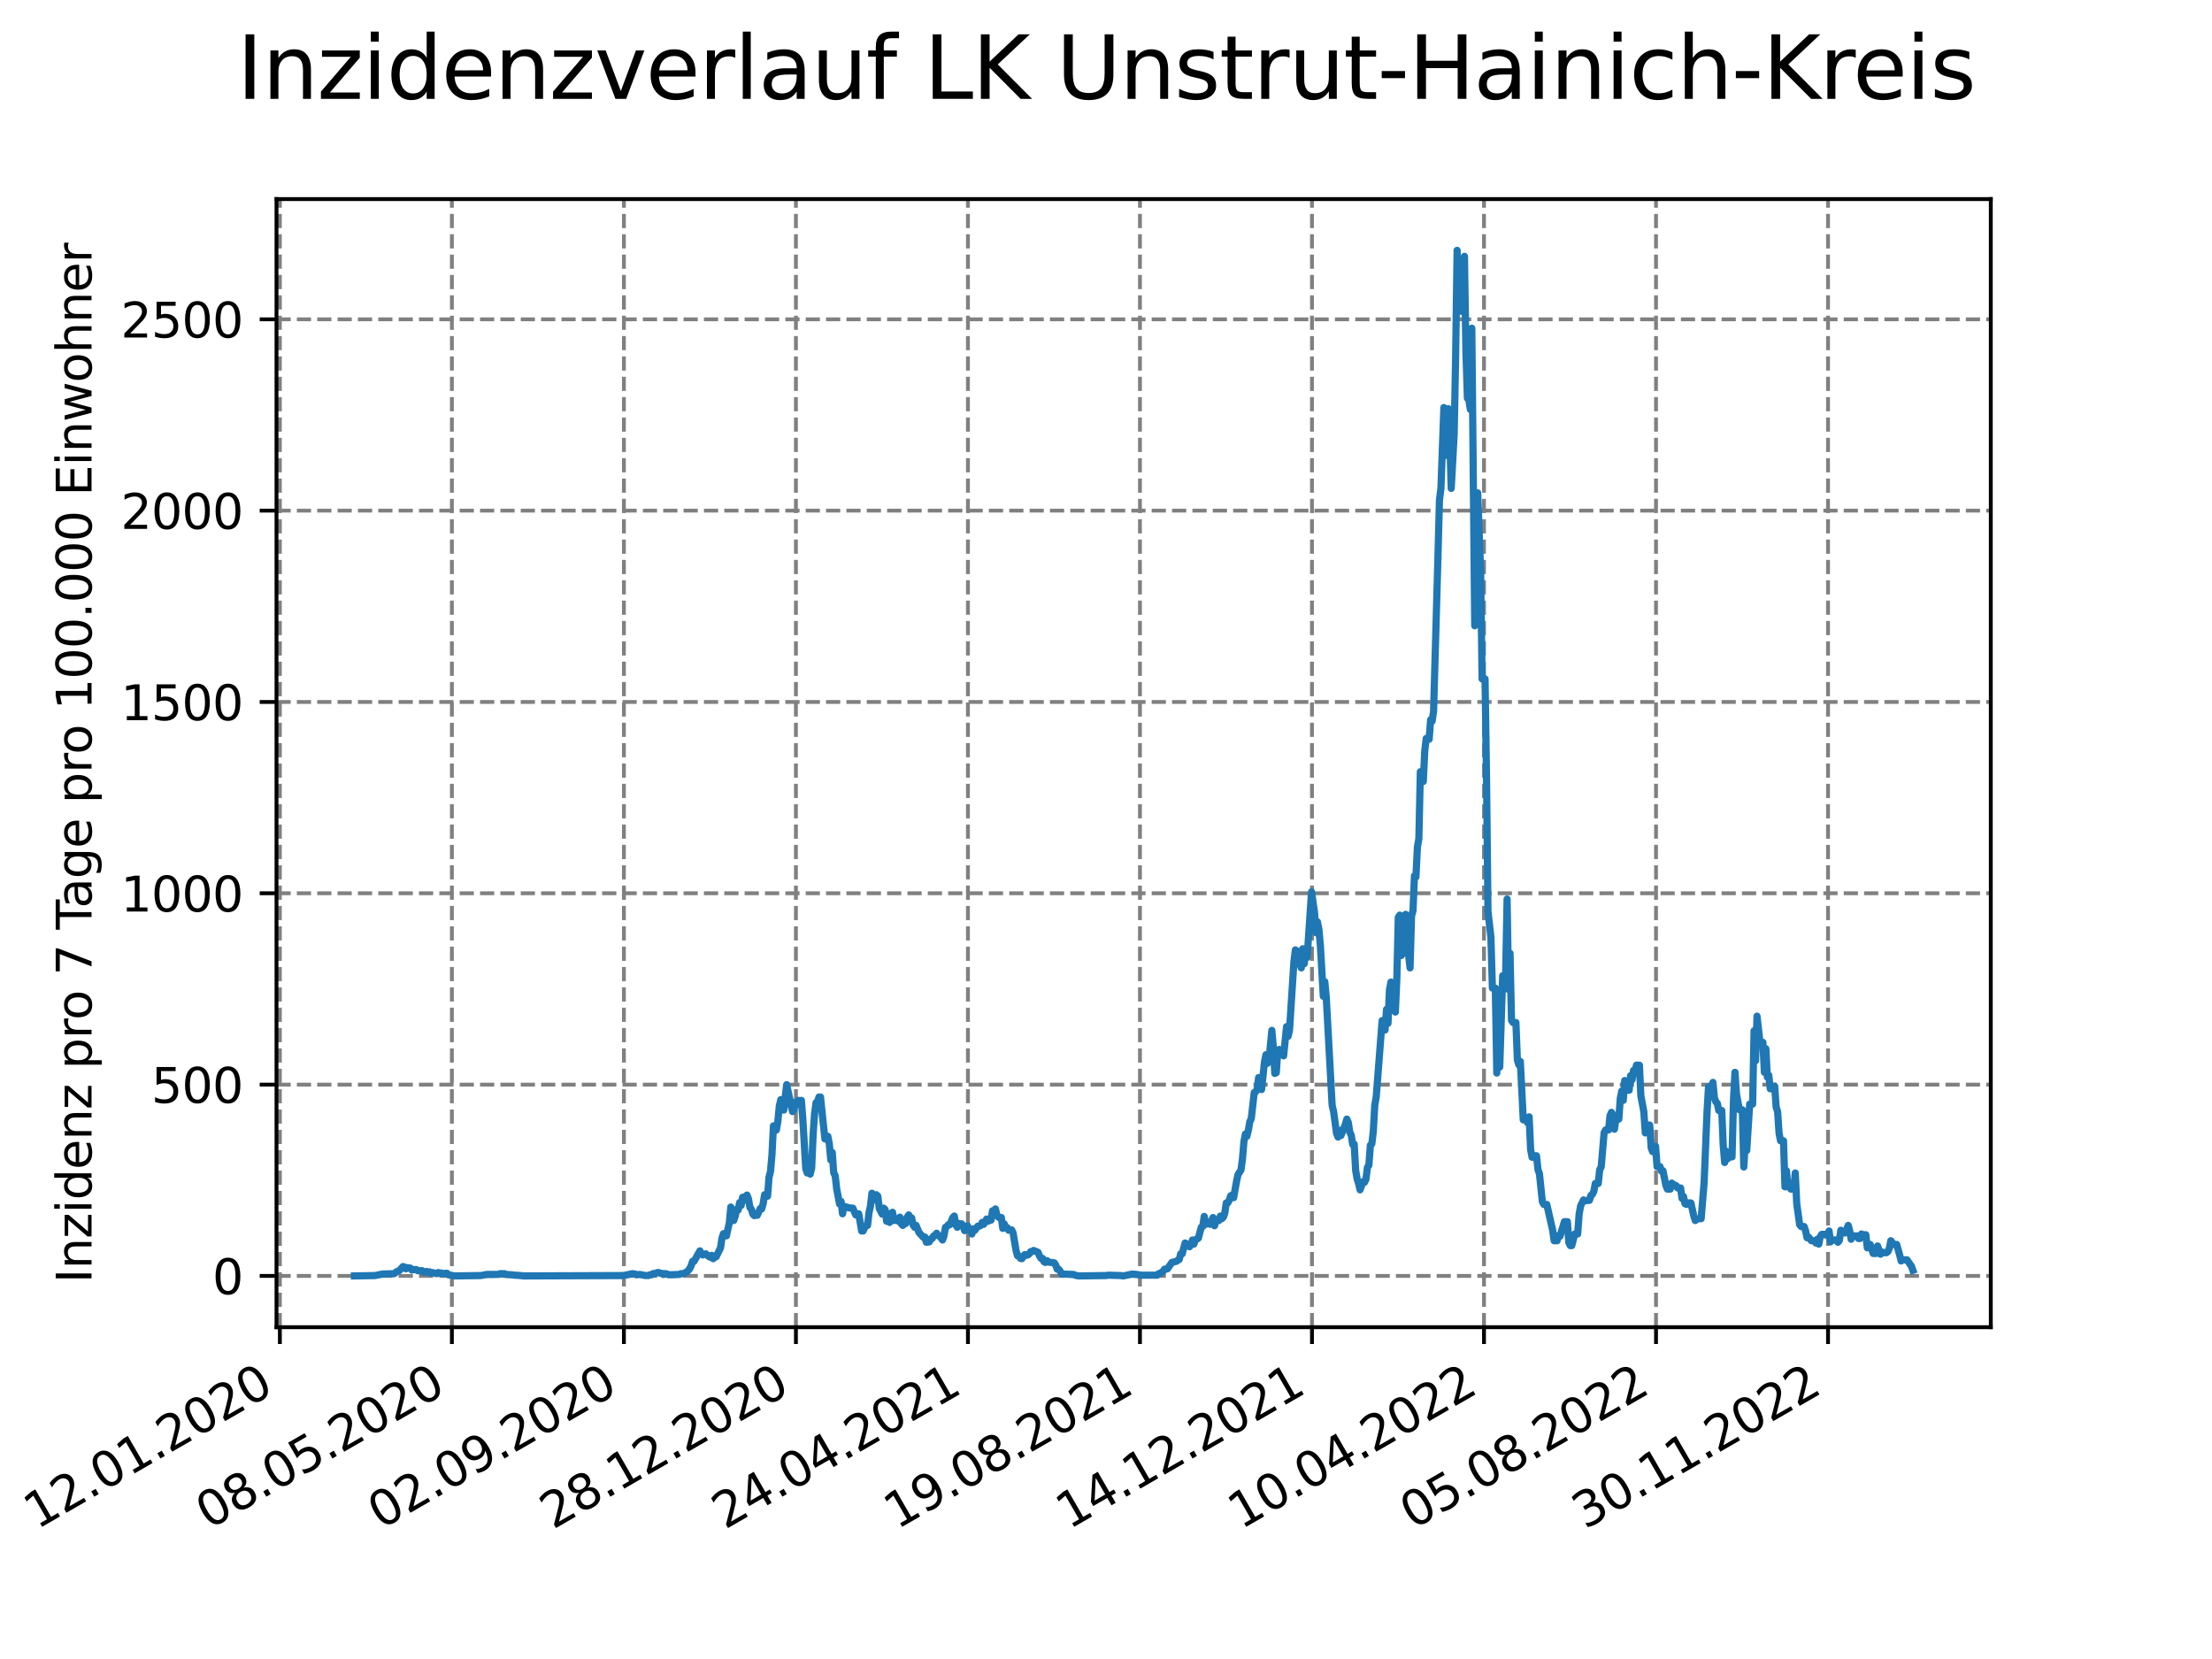 <?xml version="1.0" encoding="utf-8" standalone="no"?>
<!DOCTYPE svg PUBLIC "-//W3C//DTD SVG 1.1//EN"
  "http://www.w3.org/Graphics/SVG/1.1/DTD/svg11.dtd">
<svg xmlns:xlink="http://www.w3.org/1999/xlink" width="460.8pt" height="345.6pt" viewBox="0 0 460.8 345.6" xmlns="http://www.w3.org/2000/svg" version="1.1">
 <defs>
  <style type="text/css">*{stroke-linejoin: round; stroke-linecap: butt}</style>
 </defs>
 <g id="figure_1">
  <g id="patch_1">
   <path d="M 0 345.6 
L 460.8 345.6 
L 460.8 0 
L 0 0 
z
" style="fill: #ffffff"/>
  </g>
  <g id="axes_1">
   <g id="patch_2">
    <path d="M 57.6 276.48 
L 414.72 276.48 
L 414.72 41.472 
L 57.6 41.472 
z
" style="fill: #ffffff"/>
   </g>
   <g id="matplotlib.axis_1">
    <g id="xtick_1">
     <g id="line2d_1">
      <path d="M 58.302 276.48 
L 58.302 41.472 
" clip-path="url(#p10a865b095)" style="fill: none; stroke-dasharray: 2.96,1.28; stroke-dashoffset: 0; stroke: #808080; stroke-width: 0.8"/>
     </g>
     <g id="line2d_2">
      <defs>
       <path id="m5e1137bf45" d="M 0 0 
L 0 3.5 
" style="stroke: #000000; stroke-width: 0.8"/>
      </defs>
      <g>
       <use xlink:href="#m5e1137bf45" x="58.302" y="276.48" style="stroke: #000000; stroke-width: 0.8"/>
      </g>
     </g>
     <g id="text_1">
      <!-- 12.01.2020 -->
      <g transform="translate(7.677 318.689) rotate(-30) scale(0.1 -0.1)">
       <defs>
        <path id="DejaVuSans-31" d="M 794 531 
L 1825 531 
L 1825 4091 
L 703 3866 
L 703 4441 
L 1819 4666 
L 2450 4666 
L 2450 531 
L 3481 531 
L 3481 0 
L 794 0 
L 794 531 
z
" transform="scale(0.016)"/>
        <path id="DejaVuSans-32" d="M 1228 531 
L 3431 531 
L 3431 0 
L 469 0 
L 469 531 
Q 828 903 1448 1529 
Q 2069 2156 2228 2338 
Q 2531 2678 2651 2914 
Q 2772 3150 2772 3378 
Q 2772 3750 2511 3984 
Q 2250 4219 1831 4219 
Q 1534 4219 1204 4116 
Q 875 4013 500 3803 
L 500 4441 
Q 881 4594 1212 4672 
Q 1544 4750 1819 4750 
Q 2544 4750 2975 4387 
Q 3406 4025 3406 3419 
Q 3406 3131 3298 2873 
Q 3191 2616 2906 2266 
Q 2828 2175 2409 1742 
Q 1991 1309 1228 531 
z
" transform="scale(0.016)"/>
        <path id="DejaVuSans-2e" d="M 684 794 
L 1344 794 
L 1344 0 
L 684 0 
L 684 794 
z
" transform="scale(0.016)"/>
        <path id="DejaVuSans-30" d="M 2034 4250 
Q 1547 4250 1301 3770 
Q 1056 3291 1056 2328 
Q 1056 1369 1301 889 
Q 1547 409 2034 409 
Q 2525 409 2770 889 
Q 3016 1369 3016 2328 
Q 3016 3291 2770 3770 
Q 2525 4250 2034 4250 
z
M 2034 4750 
Q 2819 4750 3233 4129 
Q 3647 3509 3647 2328 
Q 3647 1150 3233 529 
Q 2819 -91 2034 -91 
Q 1250 -91 836 529 
Q 422 1150 422 2328 
Q 422 3509 836 4129 
Q 1250 4750 2034 4750 
z
" transform="scale(0.016)"/>
       </defs>
       <use xlink:href="#DejaVuSans-31"/>
       <use xlink:href="#DejaVuSans-32" x="63.623"/>
       <use xlink:href="#DejaVuSans-2e" x="127.246"/>
       <use xlink:href="#DejaVuSans-30" x="159.033"/>
       <use xlink:href="#DejaVuSans-31" x="222.656"/>
       <use xlink:href="#DejaVuSans-2e" x="286.279"/>
       <use xlink:href="#DejaVuSans-32" x="318.066"/>
       <use xlink:href="#DejaVuSans-30" x="381.689"/>
       <use xlink:href="#DejaVuSans-32" x="445.312"/>
       <use xlink:href="#DejaVuSans-30" x="508.936"/>
      </g>
     </g>
    </g>
    <g id="xtick_2">
     <g id="line2d_3">
      <path d="M 94.136 276.48 
L 94.136 41.472 
" clip-path="url(#p10a865b095)" style="fill: none; stroke-dasharray: 2.96,1.28; stroke-dashoffset: 0; stroke: #808080; stroke-width: 0.8"/>
     </g>
     <g id="line2d_4">
      <g>
       <use xlink:href="#m5e1137bf45" x="94.136" y="276.48" style="stroke: #000000; stroke-width: 0.8"/>
      </g>
     </g>
     <g id="text_2">
      <!-- 08.05.2020 -->
      <g transform="translate(43.511 318.689) rotate(-30) scale(0.1 -0.1)">
       <defs>
        <path id="DejaVuSans-38" d="M 2034 2216 
Q 1584 2216 1326 1975 
Q 1069 1734 1069 1313 
Q 1069 891 1326 650 
Q 1584 409 2034 409 
Q 2484 409 2743 651 
Q 3003 894 3003 1313 
Q 3003 1734 2745 1975 
Q 2488 2216 2034 2216 
z
M 1403 2484 
Q 997 2584 770 2862 
Q 544 3141 544 3541 
Q 544 4100 942 4425 
Q 1341 4750 2034 4750 
Q 2731 4750 3128 4425 
Q 3525 4100 3525 3541 
Q 3525 3141 3298 2862 
Q 3072 2584 2669 2484 
Q 3125 2378 3379 2068 
Q 3634 1759 3634 1313 
Q 3634 634 3220 271 
Q 2806 -91 2034 -91 
Q 1263 -91 848 271 
Q 434 634 434 1313 
Q 434 1759 690 2068 
Q 947 2378 1403 2484 
z
M 1172 3481 
Q 1172 3119 1398 2916 
Q 1625 2713 2034 2713 
Q 2441 2713 2670 2916 
Q 2900 3119 2900 3481 
Q 2900 3844 2670 4047 
Q 2441 4250 2034 4250 
Q 1625 4250 1398 4047 
Q 1172 3844 1172 3481 
z
" transform="scale(0.016)"/>
        <path id="DejaVuSans-35" d="M 691 4666 
L 3169 4666 
L 3169 4134 
L 1269 4134 
L 1269 2991 
Q 1406 3038 1543 3061 
Q 1681 3084 1819 3084 
Q 2600 3084 3056 2656 
Q 3513 2228 3513 1497 
Q 3513 744 3044 326 
Q 2575 -91 1722 -91 
Q 1428 -91 1123 -41 
Q 819 9 494 109 
L 494 744 
Q 775 591 1075 516 
Q 1375 441 1709 441 
Q 2250 441 2565 725 
Q 2881 1009 2881 1497 
Q 2881 1984 2565 2268 
Q 2250 2553 1709 2553 
Q 1456 2553 1204 2497 
Q 953 2441 691 2322 
L 691 4666 
z
" transform="scale(0.016)"/>
       </defs>
       <use xlink:href="#DejaVuSans-30"/>
       <use xlink:href="#DejaVuSans-38" x="63.623"/>
       <use xlink:href="#DejaVuSans-2e" x="127.246"/>
       <use xlink:href="#DejaVuSans-30" x="159.033"/>
       <use xlink:href="#DejaVuSans-35" x="222.656"/>
       <use xlink:href="#DejaVuSans-2e" x="286.279"/>
       <use xlink:href="#DejaVuSans-32" x="318.066"/>
       <use xlink:href="#DejaVuSans-30" x="381.689"/>
       <use xlink:href="#DejaVuSans-32" x="445.312"/>
       <use xlink:href="#DejaVuSans-30" x="508.936"/>
      </g>
     </g>
    </g>
    <g id="xtick_3">
     <g id="line2d_5">
      <path d="M 129.971 276.48 
L 129.971 41.472 
" clip-path="url(#p10a865b095)" style="fill: none; stroke-dasharray: 2.96,1.28; stroke-dashoffset: 0; stroke: #808080; stroke-width: 0.8"/>
     </g>
     <g id="line2d_6">
      <g>
       <use xlink:href="#m5e1137bf45" x="129.971" y="276.48" style="stroke: #000000; stroke-width: 0.8"/>
      </g>
     </g>
     <g id="text_3">
      <!-- 02.09.2020 -->
      <g transform="translate(79.346 318.689) rotate(-30) scale(0.1 -0.1)">
       <defs>
        <path id="DejaVuSans-39" d="M 703 97 
L 703 672 
Q 941 559 1184 500 
Q 1428 441 1663 441 
Q 2288 441 2617 861 
Q 2947 1281 2994 2138 
Q 2813 1869 2534 1725 
Q 2256 1581 1919 1581 
Q 1219 1581 811 2004 
Q 403 2428 403 3163 
Q 403 3881 828 4315 
Q 1253 4750 1959 4750 
Q 2769 4750 3195 4129 
Q 3622 3509 3622 2328 
Q 3622 1225 3098 567 
Q 2575 -91 1691 -91 
Q 1453 -91 1209 -44 
Q 966 3 703 97 
z
M 1959 2075 
Q 2384 2075 2632 2365 
Q 2881 2656 2881 3163 
Q 2881 3666 2632 3958 
Q 2384 4250 1959 4250 
Q 1534 4250 1286 3958 
Q 1038 3666 1038 3163 
Q 1038 2656 1286 2365 
Q 1534 2075 1959 2075 
z
" transform="scale(0.016)"/>
       </defs>
       <use xlink:href="#DejaVuSans-30"/>
       <use xlink:href="#DejaVuSans-32" x="63.623"/>
       <use xlink:href="#DejaVuSans-2e" x="127.246"/>
       <use xlink:href="#DejaVuSans-30" x="159.033"/>
       <use xlink:href="#DejaVuSans-39" x="222.656"/>
       <use xlink:href="#DejaVuSans-2e" x="286.279"/>
       <use xlink:href="#DejaVuSans-32" x="318.066"/>
       <use xlink:href="#DejaVuSans-30" x="381.689"/>
       <use xlink:href="#DejaVuSans-32" x="445.312"/>
       <use xlink:href="#DejaVuSans-30" x="508.936"/>
      </g>
     </g>
    </g>
    <g id="xtick_4">
     <g id="line2d_7">
      <path d="M 165.805 276.48 
L 165.805 41.472 
" clip-path="url(#p10a865b095)" style="fill: none; stroke-dasharray: 2.96,1.28; stroke-dashoffset: 0; stroke: #808080; stroke-width: 0.8"/>
     </g>
     <g id="line2d_8">
      <g>
       <use xlink:href="#m5e1137bf45" x="165.805" y="276.48" style="stroke: #000000; stroke-width: 0.8"/>
      </g>
     </g>
     <g id="text_4">
      <!-- 28.12.2020 -->
      <g transform="translate(115.18 318.689) rotate(-30) scale(0.1 -0.1)">
       <use xlink:href="#DejaVuSans-32"/>
       <use xlink:href="#DejaVuSans-38" x="63.623"/>
       <use xlink:href="#DejaVuSans-2e" x="127.246"/>
       <use xlink:href="#DejaVuSans-31" x="159.033"/>
       <use xlink:href="#DejaVuSans-32" x="222.656"/>
       <use xlink:href="#DejaVuSans-2e" x="286.279"/>
       <use xlink:href="#DejaVuSans-32" x="318.066"/>
       <use xlink:href="#DejaVuSans-30" x="381.689"/>
       <use xlink:href="#DejaVuSans-32" x="445.312"/>
       <use xlink:href="#DejaVuSans-30" x="508.936"/>
      </g>
     </g>
    </g>
    <g id="xtick_5">
     <g id="line2d_9">
      <path d="M 201.64 276.48 
L 201.64 41.472 
" clip-path="url(#p10a865b095)" style="fill: none; stroke-dasharray: 2.96,1.28; stroke-dashoffset: 0; stroke: #808080; stroke-width: 0.8"/>
     </g>
     <g id="line2d_10">
      <g>
       <use xlink:href="#m5e1137bf45" x="201.64" y="276.48" style="stroke: #000000; stroke-width: 0.8"/>
      </g>
     </g>
     <g id="text_5">
      <!-- 24.04.2021 -->
      <g transform="translate(151.015 318.689) rotate(-30) scale(0.1 -0.1)">
       <defs>
        <path id="DejaVuSans-34" d="M 2419 4116 
L 825 1625 
L 2419 1625 
L 2419 4116 
z
M 2253 4666 
L 3047 4666 
L 3047 1625 
L 3713 1625 
L 3713 1100 
L 3047 1100 
L 3047 0 
L 2419 0 
L 2419 1100 
L 313 1100 
L 313 1709 
L 2253 4666 
z
" transform="scale(0.016)"/>
       </defs>
       <use xlink:href="#DejaVuSans-32"/>
       <use xlink:href="#DejaVuSans-34" x="63.623"/>
       <use xlink:href="#DejaVuSans-2e" x="127.246"/>
       <use xlink:href="#DejaVuSans-30" x="159.033"/>
       <use xlink:href="#DejaVuSans-34" x="222.656"/>
       <use xlink:href="#DejaVuSans-2e" x="286.279"/>
       <use xlink:href="#DejaVuSans-32" x="318.066"/>
       <use xlink:href="#DejaVuSans-30" x="381.689"/>
       <use xlink:href="#DejaVuSans-32" x="445.312"/>
       <use xlink:href="#DejaVuSans-31" x="508.936"/>
      </g>
     </g>
    </g>
    <g id="xtick_6">
     <g id="line2d_11">
      <path d="M 237.474 276.48 
L 237.474 41.472 
" clip-path="url(#p10a865b095)" style="fill: none; stroke-dasharray: 2.96,1.28; stroke-dashoffset: 0; stroke: #808080; stroke-width: 0.8"/>
     </g>
     <g id="line2d_12">
      <g>
       <use xlink:href="#m5e1137bf45" x="237.474" y="276.48" style="stroke: #000000; stroke-width: 0.8"/>
      </g>
     </g>
     <g id="text_6">
      <!-- 19.08.2021 -->
      <g transform="translate(186.849 318.689) rotate(-30) scale(0.1 -0.1)">
       <use xlink:href="#DejaVuSans-31"/>
       <use xlink:href="#DejaVuSans-39" x="63.623"/>
       <use xlink:href="#DejaVuSans-2e" x="127.246"/>
       <use xlink:href="#DejaVuSans-30" x="159.033"/>
       <use xlink:href="#DejaVuSans-38" x="222.656"/>
       <use xlink:href="#DejaVuSans-2e" x="286.279"/>
       <use xlink:href="#DejaVuSans-32" x="318.066"/>
       <use xlink:href="#DejaVuSans-30" x="381.689"/>
       <use xlink:href="#DejaVuSans-32" x="445.312"/>
       <use xlink:href="#DejaVuSans-31" x="508.936"/>
      </g>
     </g>
    </g>
    <g id="xtick_7">
     <g id="line2d_13">
      <path d="M 273.309 276.48 
L 273.309 41.472 
" clip-path="url(#p10a865b095)" style="fill: none; stroke-dasharray: 2.96,1.28; stroke-dashoffset: 0; stroke: #808080; stroke-width: 0.8"/>
     </g>
     <g id="line2d_14">
      <g>
       <use xlink:href="#m5e1137bf45" x="273.309" y="276.48" style="stroke: #000000; stroke-width: 0.8"/>
      </g>
     </g>
     <g id="text_7">
      <!-- 14.12.2021 -->
      <g transform="translate(222.684 318.689) rotate(-30) scale(0.1 -0.1)">
       <use xlink:href="#DejaVuSans-31"/>
       <use xlink:href="#DejaVuSans-34" x="63.623"/>
       <use xlink:href="#DejaVuSans-2e" x="127.246"/>
       <use xlink:href="#DejaVuSans-31" x="159.033"/>
       <use xlink:href="#DejaVuSans-32" x="222.656"/>
       <use xlink:href="#DejaVuSans-2e" x="286.279"/>
       <use xlink:href="#DejaVuSans-32" x="318.066"/>
       <use xlink:href="#DejaVuSans-30" x="381.689"/>
       <use xlink:href="#DejaVuSans-32" x="445.312"/>
       <use xlink:href="#DejaVuSans-31" x="508.936"/>
      </g>
     </g>
    </g>
    <g id="xtick_8">
     <g id="line2d_15">
      <path d="M 309.143 276.48 
L 309.143 41.472 
" clip-path="url(#p10a865b095)" style="fill: none; stroke-dasharray: 2.96,1.28; stroke-dashoffset: 0; stroke: #808080; stroke-width: 0.8"/>
     </g>
     <g id="line2d_16">
      <g>
       <use xlink:href="#m5e1137bf45" x="309.143" y="276.48" style="stroke: #000000; stroke-width: 0.8"/>
      </g>
     </g>
     <g id="text_8">
      <!-- 10.04.2022 -->
      <g transform="translate(258.518 318.689) rotate(-30) scale(0.1 -0.1)">
       <use xlink:href="#DejaVuSans-31"/>
       <use xlink:href="#DejaVuSans-30" x="63.623"/>
       <use xlink:href="#DejaVuSans-2e" x="127.246"/>
       <use xlink:href="#DejaVuSans-30" x="159.033"/>
       <use xlink:href="#DejaVuSans-34" x="222.656"/>
       <use xlink:href="#DejaVuSans-2e" x="286.279"/>
       <use xlink:href="#DejaVuSans-32" x="318.066"/>
       <use xlink:href="#DejaVuSans-30" x="381.689"/>
       <use xlink:href="#DejaVuSans-32" x="445.312"/>
       <use xlink:href="#DejaVuSans-32" x="508.936"/>
      </g>
     </g>
    </g>
    <g id="xtick_9">
     <g id="line2d_17">
      <path d="M 344.978 276.48 
L 344.978 41.472 
" clip-path="url(#p10a865b095)" style="fill: none; stroke-dasharray: 2.96,1.28; stroke-dashoffset: 0; stroke: #808080; stroke-width: 0.8"/>
     </g>
     <g id="line2d_18">
      <g>
       <use xlink:href="#m5e1137bf45" x="344.978" y="276.48" style="stroke: #000000; stroke-width: 0.8"/>
      </g>
     </g>
     <g id="text_9">
      <!-- 05.08.2022 -->
      <g transform="translate(294.353 318.689) rotate(-30) scale(0.1 -0.1)">
       <use xlink:href="#DejaVuSans-30"/>
       <use xlink:href="#DejaVuSans-35" x="63.623"/>
       <use xlink:href="#DejaVuSans-2e" x="127.246"/>
       <use xlink:href="#DejaVuSans-30" x="159.033"/>
       <use xlink:href="#DejaVuSans-38" x="222.656"/>
       <use xlink:href="#DejaVuSans-2e" x="286.279"/>
       <use xlink:href="#DejaVuSans-32" x="318.066"/>
       <use xlink:href="#DejaVuSans-30" x="381.689"/>
       <use xlink:href="#DejaVuSans-32" x="445.312"/>
       <use xlink:href="#DejaVuSans-32" x="508.936"/>
      </g>
     </g>
    </g>
    <g id="xtick_10">
     <g id="line2d_19">
      <path d="M 380.812 276.48 
L 380.812 41.472 
" clip-path="url(#p10a865b095)" style="fill: none; stroke-dasharray: 2.96,1.28; stroke-dashoffset: 0; stroke: #808080; stroke-width: 0.8"/>
     </g>
     <g id="line2d_20">
      <g>
       <use xlink:href="#m5e1137bf45" x="380.812" y="276.48" style="stroke: #000000; stroke-width: 0.8"/>
      </g>
     </g>
     <g id="text_10">
      <!-- 30.11.2022 -->
      <g transform="translate(330.187 318.689) rotate(-30) scale(0.1 -0.1)">
       <defs>
        <path id="DejaVuSans-33" d="M 2597 2516 
Q 3050 2419 3304 2112 
Q 3559 1806 3559 1356 
Q 3559 666 3084 287 
Q 2609 -91 1734 -91 
Q 1441 -91 1130 -33 
Q 819 25 488 141 
L 488 750 
Q 750 597 1062 519 
Q 1375 441 1716 441 
Q 2309 441 2620 675 
Q 2931 909 2931 1356 
Q 2931 1769 2642 2001 
Q 2353 2234 1838 2234 
L 1294 2234 
L 1294 2753 
L 1863 2753 
Q 2328 2753 2575 2939 
Q 2822 3125 2822 3475 
Q 2822 3834 2567 4026 
Q 2313 4219 1838 4219 
Q 1578 4219 1281 4162 
Q 984 4106 628 3988 
L 628 4550 
Q 988 4650 1302 4700 
Q 1616 4750 1894 4750 
Q 2613 4750 3031 4423 
Q 3450 4097 3450 3541 
Q 3450 3153 3228 2886 
Q 3006 2619 2597 2516 
z
" transform="scale(0.016)"/>
       </defs>
       <use xlink:href="#DejaVuSans-33"/>
       <use xlink:href="#DejaVuSans-30" x="63.623"/>
       <use xlink:href="#DejaVuSans-2e" x="127.246"/>
       <use xlink:href="#DejaVuSans-31" x="159.033"/>
       <use xlink:href="#DejaVuSans-31" x="222.656"/>
       <use xlink:href="#DejaVuSans-2e" x="286.279"/>
       <use xlink:href="#DejaVuSans-32" x="318.066"/>
       <use xlink:href="#DejaVuSans-30" x="381.689"/>
       <use xlink:href="#DejaVuSans-32" x="445.312"/>
       <use xlink:href="#DejaVuSans-32" x="508.936"/>
      </g>
     </g>
    </g>
   </g>
   <g id="matplotlib.axis_2">
    <g id="ytick_1">
     <g id="line2d_21">
      <path d="M 57.6 265.798 
L 414.72 265.798 
" clip-path="url(#p10a865b095)" style="fill: none; stroke-dasharray: 2.96,1.28; stroke-dashoffset: 0; stroke: #808080; stroke-width: 0.8"/>
     </g>
     <g id="line2d_22">
      <defs>
       <path id="me6751961dd" d="M 0 0 
L -3.5 0 
" style="stroke: #000000; stroke-width: 0.8"/>
      </defs>
      <g>
       <use xlink:href="#me6751961dd" x="57.6" y="265.798" style="stroke: #000000; stroke-width: 0.8"/>
      </g>
     </g>
     <g id="text_11">
      <!-- 0 -->
      <g transform="translate(44.237 269.597) scale(0.1 -0.1)">
       <use xlink:href="#DejaVuSans-30"/>
      </g>
     </g>
    </g>
    <g id="ytick_2">
     <g id="line2d_23">
      <path d="M 57.6 225.942 
L 414.72 225.942 
" clip-path="url(#p10a865b095)" style="fill: none; stroke-dasharray: 2.96,1.28; stroke-dashoffset: 0; stroke: #808080; stroke-width: 0.8"/>
     </g>
     <g id="line2d_24">
      <g>
       <use xlink:href="#me6751961dd" x="57.6" y="225.942" style="stroke: #000000; stroke-width: 0.8"/>
      </g>
     </g>
     <g id="text_12">
      <!-- 500 -->
      <g transform="translate(31.512 229.741) scale(0.1 -0.1)">
       <use xlink:href="#DejaVuSans-35"/>
       <use xlink:href="#DejaVuSans-30" x="63.623"/>
       <use xlink:href="#DejaVuSans-30" x="127.246"/>
      </g>
     </g>
    </g>
    <g id="ytick_3">
     <g id="line2d_25">
      <path d="M 57.6 186.085 
L 414.72 186.085 
" clip-path="url(#p10a865b095)" style="fill: none; stroke-dasharray: 2.96,1.28; stroke-dashoffset: 0; stroke: #808080; stroke-width: 0.8"/>
     </g>
     <g id="line2d_26">
      <g>
       <use xlink:href="#me6751961dd" x="57.6" y="186.085" style="stroke: #000000; stroke-width: 0.8"/>
      </g>
     </g>
     <g id="text_13">
      <!-- 1000 -->
      <g transform="translate(25.15 189.885) scale(0.1 -0.1)">
       <use xlink:href="#DejaVuSans-31"/>
       <use xlink:href="#DejaVuSans-30" x="63.623"/>
       <use xlink:href="#DejaVuSans-30" x="127.246"/>
       <use xlink:href="#DejaVuSans-30" x="190.869"/>
      </g>
     </g>
    </g>
    <g id="ytick_4">
     <g id="line2d_27">
      <path d="M 57.6 146.229 
L 414.72 146.229 
" clip-path="url(#p10a865b095)" style="fill: none; stroke-dasharray: 2.96,1.28; stroke-dashoffset: 0; stroke: #808080; stroke-width: 0.8"/>
     </g>
     <g id="line2d_28">
      <g>
       <use xlink:href="#me6751961dd" x="57.6" y="146.229" style="stroke: #000000; stroke-width: 0.8"/>
      </g>
     </g>
     <g id="text_14">
      <!-- 1500 -->
      <g transform="translate(25.15 150.028) scale(0.1 -0.1)">
       <use xlink:href="#DejaVuSans-31"/>
       <use xlink:href="#DejaVuSans-35" x="63.623"/>
       <use xlink:href="#DejaVuSans-30" x="127.246"/>
       <use xlink:href="#DejaVuSans-30" x="190.869"/>
      </g>
     </g>
    </g>
    <g id="ytick_5">
     <g id="line2d_29">
      <path d="M 57.6 106.373 
L 414.72 106.373 
" clip-path="url(#p10a865b095)" style="fill: none; stroke-dasharray: 2.96,1.28; stroke-dashoffset: 0; stroke: #808080; stroke-width: 0.8"/>
     </g>
     <g id="line2d_30">
      <g>
       <use xlink:href="#me6751961dd" x="57.6" y="106.373" style="stroke: #000000; stroke-width: 0.8"/>
      </g>
     </g>
     <g id="text_15">
      <!-- 2000 -->
      <g transform="translate(25.15 110.172) scale(0.1 -0.1)">
       <use xlink:href="#DejaVuSans-32"/>
       <use xlink:href="#DejaVuSans-30" x="63.623"/>
       <use xlink:href="#DejaVuSans-30" x="127.246"/>
       <use xlink:href="#DejaVuSans-30" x="190.869"/>
      </g>
     </g>
    </g>
    <g id="ytick_6">
     <g id="line2d_31">
      <path d="M 57.6 66.517 
L 414.72 66.517 
" clip-path="url(#p10a865b095)" style="fill: none; stroke-dasharray: 2.96,1.28; stroke-dashoffset: 0; stroke: #808080; stroke-width: 0.8"/>
     </g>
     <g id="line2d_32">
      <g>
       <use xlink:href="#me6751961dd" x="57.6" y="66.517" style="stroke: #000000; stroke-width: 0.8"/>
      </g>
     </g>
     <g id="text_16">
      <!-- 2500 -->
      <g transform="translate(25.15 70.316) scale(0.1 -0.1)">
       <use xlink:href="#DejaVuSans-32"/>
       <use xlink:href="#DejaVuSans-35" x="63.623"/>
       <use xlink:href="#DejaVuSans-30" x="127.246"/>
       <use xlink:href="#DejaVuSans-30" x="190.869"/>
      </g>
     </g>
    </g>
    <g id="text_17">
     <!-- Inzidenz pro 7 Tage pro 100.000 Einwohner -->
     <g transform="translate(19.07 267.301) rotate(-90) scale(0.1 -0.1)">
      <defs>
       <path id="DejaVuSans-49" d="M 628 4666 
L 1259 4666 
L 1259 0 
L 628 0 
L 628 4666 
z
" transform="scale(0.016)"/>
       <path id="DejaVuSans-6e" d="M 3513 2113 
L 3513 0 
L 2938 0 
L 2938 2094 
Q 2938 2591 2744 2837 
Q 2550 3084 2163 3084 
Q 1697 3084 1428 2787 
Q 1159 2491 1159 1978 
L 1159 0 
L 581 0 
L 581 3500 
L 1159 3500 
L 1159 2956 
Q 1366 3272 1645 3428 
Q 1925 3584 2291 3584 
Q 2894 3584 3203 3211 
Q 3513 2838 3513 2113 
z
" transform="scale(0.016)"/>
       <path id="DejaVuSans-7a" d="M 353 3500 
L 3084 3500 
L 3084 2975 
L 922 459 
L 3084 459 
L 3084 0 
L 275 0 
L 275 525 
L 2438 3041 
L 353 3041 
L 353 3500 
z
" transform="scale(0.016)"/>
       <path id="DejaVuSans-69" d="M 603 3500 
L 1178 3500 
L 1178 0 
L 603 0 
L 603 3500 
z
M 603 4863 
L 1178 4863 
L 1178 4134 
L 603 4134 
L 603 4863 
z
" transform="scale(0.016)"/>
       <path id="DejaVuSans-64" d="M 2906 2969 
L 2906 4863 
L 3481 4863 
L 3481 0 
L 2906 0 
L 2906 525 
Q 2725 213 2448 61 
Q 2172 -91 1784 -91 
Q 1150 -91 751 415 
Q 353 922 353 1747 
Q 353 2572 751 3078 
Q 1150 3584 1784 3584 
Q 2172 3584 2448 3432 
Q 2725 3281 2906 2969 
z
M 947 1747 
Q 947 1113 1208 752 
Q 1469 391 1925 391 
Q 2381 391 2643 752 
Q 2906 1113 2906 1747 
Q 2906 2381 2643 2742 
Q 2381 3103 1925 3103 
Q 1469 3103 1208 2742 
Q 947 2381 947 1747 
z
" transform="scale(0.016)"/>
       <path id="DejaVuSans-65" d="M 3597 1894 
L 3597 1613 
L 953 1613 
Q 991 1019 1311 708 
Q 1631 397 2203 397 
Q 2534 397 2845 478 
Q 3156 559 3463 722 
L 3463 178 
Q 3153 47 2828 -22 
Q 2503 -91 2169 -91 
Q 1331 -91 842 396 
Q 353 884 353 1716 
Q 353 2575 817 3079 
Q 1281 3584 2069 3584 
Q 2775 3584 3186 3129 
Q 3597 2675 3597 1894 
z
M 3022 2063 
Q 3016 2534 2758 2815 
Q 2500 3097 2075 3097 
Q 1594 3097 1305 2825 
Q 1016 2553 972 2059 
L 3022 2063 
z
" transform="scale(0.016)"/>
       <path id="DejaVuSans-20" transform="scale(0.016)"/>
       <path id="DejaVuSans-70" d="M 1159 525 
L 1159 -1331 
L 581 -1331 
L 581 3500 
L 1159 3500 
L 1159 2969 
Q 1341 3281 1617 3432 
Q 1894 3584 2278 3584 
Q 2916 3584 3314 3078 
Q 3713 2572 3713 1747 
Q 3713 922 3314 415 
Q 2916 -91 2278 -91 
Q 1894 -91 1617 61 
Q 1341 213 1159 525 
z
M 3116 1747 
Q 3116 2381 2855 2742 
Q 2594 3103 2138 3103 
Q 1681 3103 1420 2742 
Q 1159 2381 1159 1747 
Q 1159 1113 1420 752 
Q 1681 391 2138 391 
Q 2594 391 2855 752 
Q 3116 1113 3116 1747 
z
" transform="scale(0.016)"/>
       <path id="DejaVuSans-72" d="M 2631 2963 
Q 2534 3019 2420 3045 
Q 2306 3072 2169 3072 
Q 1681 3072 1420 2755 
Q 1159 2438 1159 1844 
L 1159 0 
L 581 0 
L 581 3500 
L 1159 3500 
L 1159 2956 
Q 1341 3275 1631 3429 
Q 1922 3584 2338 3584 
Q 2397 3584 2469 3576 
Q 2541 3569 2628 3553 
L 2631 2963 
z
" transform="scale(0.016)"/>
       <path id="DejaVuSans-6f" d="M 1959 3097 
Q 1497 3097 1228 2736 
Q 959 2375 959 1747 
Q 959 1119 1226 758 
Q 1494 397 1959 397 
Q 2419 397 2687 759 
Q 2956 1122 2956 1747 
Q 2956 2369 2687 2733 
Q 2419 3097 1959 3097 
z
M 1959 3584 
Q 2709 3584 3137 3096 
Q 3566 2609 3566 1747 
Q 3566 888 3137 398 
Q 2709 -91 1959 -91 
Q 1206 -91 779 398 
Q 353 888 353 1747 
Q 353 2609 779 3096 
Q 1206 3584 1959 3584 
z
" transform="scale(0.016)"/>
       <path id="DejaVuSans-37" d="M 525 4666 
L 3525 4666 
L 3525 4397 
L 1831 0 
L 1172 0 
L 2766 4134 
L 525 4134 
L 525 4666 
z
" transform="scale(0.016)"/>
       <path id="DejaVuSans-54" d="M -19 4666 
L 3928 4666 
L 3928 4134 
L 2272 4134 
L 2272 0 
L 1638 0 
L 1638 4134 
L -19 4134 
L -19 4666 
z
" transform="scale(0.016)"/>
       <path id="DejaVuSans-61" d="M 2194 1759 
Q 1497 1759 1228 1600 
Q 959 1441 959 1056 
Q 959 750 1161 570 
Q 1363 391 1709 391 
Q 2188 391 2477 730 
Q 2766 1069 2766 1631 
L 2766 1759 
L 2194 1759 
z
M 3341 1997 
L 3341 0 
L 2766 0 
L 2766 531 
Q 2569 213 2275 61 
Q 1981 -91 1556 -91 
Q 1019 -91 701 211 
Q 384 513 384 1019 
Q 384 1609 779 1909 
Q 1175 2209 1959 2209 
L 2766 2209 
L 2766 2266 
Q 2766 2663 2505 2880 
Q 2244 3097 1772 3097 
Q 1472 3097 1187 3025 
Q 903 2953 641 2809 
L 641 3341 
Q 956 3463 1253 3523 
Q 1550 3584 1831 3584 
Q 2591 3584 2966 3190 
Q 3341 2797 3341 1997 
z
" transform="scale(0.016)"/>
       <path id="DejaVuSans-67" d="M 2906 1791 
Q 2906 2416 2648 2759 
Q 2391 3103 1925 3103 
Q 1463 3103 1205 2759 
Q 947 2416 947 1791 
Q 947 1169 1205 825 
Q 1463 481 1925 481 
Q 2391 481 2648 825 
Q 2906 1169 2906 1791 
z
M 3481 434 
Q 3481 -459 3084 -895 
Q 2688 -1331 1869 -1331 
Q 1566 -1331 1297 -1286 
Q 1028 -1241 775 -1147 
L 775 -588 
Q 1028 -725 1275 -790 
Q 1522 -856 1778 -856 
Q 2344 -856 2625 -561 
Q 2906 -266 2906 331 
L 2906 616 
Q 2728 306 2450 153 
Q 2172 0 1784 0 
Q 1141 0 747 490 
Q 353 981 353 1791 
Q 353 2603 747 3093 
Q 1141 3584 1784 3584 
Q 2172 3584 2450 3431 
Q 2728 3278 2906 2969 
L 2906 3500 
L 3481 3500 
L 3481 434 
z
" transform="scale(0.016)"/>
       <path id="DejaVuSans-45" d="M 628 4666 
L 3578 4666 
L 3578 4134 
L 1259 4134 
L 1259 2753 
L 3481 2753 
L 3481 2222 
L 1259 2222 
L 1259 531 
L 3634 531 
L 3634 0 
L 628 0 
L 628 4666 
z
" transform="scale(0.016)"/>
       <path id="DejaVuSans-77" d="M 269 3500 
L 844 3500 
L 1563 769 
L 2278 3500 
L 2956 3500 
L 3675 769 
L 4391 3500 
L 4966 3500 
L 4050 0 
L 3372 0 
L 2619 2869 
L 1863 0 
L 1184 0 
L 269 3500 
z
" transform="scale(0.016)"/>
       <path id="DejaVuSans-68" d="M 3513 2113 
L 3513 0 
L 2938 0 
L 2938 2094 
Q 2938 2591 2744 2837 
Q 2550 3084 2163 3084 
Q 1697 3084 1428 2787 
Q 1159 2491 1159 1978 
L 1159 0 
L 581 0 
L 581 4863 
L 1159 4863 
L 1159 2956 
Q 1366 3272 1645 3428 
Q 1925 3584 2291 3584 
Q 2894 3584 3203 3211 
Q 3513 2838 3513 2113 
z
" transform="scale(0.016)"/>
      </defs>
      <use xlink:href="#DejaVuSans-49"/>
      <use xlink:href="#DejaVuSans-6e" x="29.492"/>
      <use xlink:href="#DejaVuSans-7a" x="92.871"/>
      <use xlink:href="#DejaVuSans-69" x="145.361"/>
      <use xlink:href="#DejaVuSans-64" x="173.145"/>
      <use xlink:href="#DejaVuSans-65" x="236.621"/>
      <use xlink:href="#DejaVuSans-6e" x="298.145"/>
      <use xlink:href="#DejaVuSans-7a" x="361.523"/>
      <use xlink:href="#DejaVuSans-20" x="414.014"/>
      <use xlink:href="#DejaVuSans-70" x="445.801"/>
      <use xlink:href="#DejaVuSans-72" x="509.277"/>
      <use xlink:href="#DejaVuSans-6f" x="548.141"/>
      <use xlink:href="#DejaVuSans-20" x="609.322"/>
      <use xlink:href="#DejaVuSans-37" x="641.109"/>
      <use xlink:href="#DejaVuSans-20" x="704.732"/>
      <use xlink:href="#DejaVuSans-54" x="736.52"/>
      <use xlink:href="#DejaVuSans-61" x="781.104"/>
      <use xlink:href="#DejaVuSans-67" x="842.383"/>
      <use xlink:href="#DejaVuSans-65" x="905.859"/>
      <use xlink:href="#DejaVuSans-20" x="967.383"/>
      <use xlink:href="#DejaVuSans-70" x="999.17"/>
      <use xlink:href="#DejaVuSans-72" x="1062.646"/>
      <use xlink:href="#DejaVuSans-6f" x="1101.51"/>
      <use xlink:href="#DejaVuSans-20" x="1162.691"/>
      <use xlink:href="#DejaVuSans-31" x="1194.479"/>
      <use xlink:href="#DejaVuSans-30" x="1258.102"/>
      <use xlink:href="#DejaVuSans-30" x="1321.725"/>
      <use xlink:href="#DejaVuSans-2e" x="1385.348"/>
      <use xlink:href="#DejaVuSans-30" x="1417.135"/>
      <use xlink:href="#DejaVuSans-30" x="1480.758"/>
      <use xlink:href="#DejaVuSans-30" x="1544.381"/>
      <use xlink:href="#DejaVuSans-20" x="1608.004"/>
      <use xlink:href="#DejaVuSans-45" x="1639.791"/>
      <use xlink:href="#DejaVuSans-69" x="1702.975"/>
      <use xlink:href="#DejaVuSans-6e" x="1730.758"/>
      <use xlink:href="#DejaVuSans-77" x="1794.137"/>
      <use xlink:href="#DejaVuSans-6f" x="1875.924"/>
      <use xlink:href="#DejaVuSans-68" x="1937.105"/>
      <use xlink:href="#DejaVuSans-6e" x="2000.484"/>
      <use xlink:href="#DejaVuSans-65" x="2063.863"/>
      <use xlink:href="#DejaVuSans-72" x="2125.387"/>
     </g>
    </g>
   </g>
   <g id="line2d_33">
    <path d="M 73.833 265.798 
L 78.121 265.72 
L 79.652 265.408 
L 82.102 265.33 
L 82.715 264.862 
L 83.021 264.784 
L 83.327 264.55 
L 83.94 263.849 
L 84.246 263.926 
L 84.552 264.316 
L 84.859 264.082 
L 85.471 264.16 
L 85.778 264.55 
L 86.39 264.472 
L 86.696 264.472 
L 87.003 264.706 
L 87.922 264.706 
L 88.228 265.018 
L 88.534 265.018 
L 88.84 264.862 
L 89.147 265.018 
L 89.453 264.94 
L 89.759 265.252 
L 90.065 265.096 
L 90.984 265.33 
L 91.291 265.096 
L 91.597 265.252 
L 91.903 265.174 
L 92.209 265.33 
L 92.822 265.252 
L 93.128 265.252 
L 93.435 265.564 
L 94.66 265.798 
L 100.173 265.72 
L 101.398 265.486 
L 103.848 265.486 
L 104.154 265.33 
L 105.073 265.33 
L 105.379 265.486 
L 106.604 265.564 
L 107.217 265.642 
L 108.442 265.72 
L 109.055 265.798 
L 129.882 265.72 
L 131.719 265.33 
L 132.332 265.408 
L 132.638 265.564 
L 133.251 265.486 
L 134.476 265.72 
L 135.088 265.72 
L 135.395 265.564 
L 135.701 265.564 
L 136.007 265.33 
L 136.62 265.252 
L 136.926 265.096 
L 137.232 265.096 
L 137.539 265.252 
L 137.845 265.252 
L 138.151 265.486 
L 138.457 265.33 
L 138.764 265.33 
L 139.376 265.564 
L 141.52 265.486 
L 141.826 265.33 
L 142.439 265.33 
L 142.745 265.096 
L 143.052 265.018 
L 143.664 264.316 
L 143.97 263.693 
L 144.277 262.757 
L 144.583 262.757 
L 145.808 260.574 
L 146.114 261.275 
L 146.421 261.431 
L 147.033 261.197 
L 147.646 261.743 
L 147.952 261.899 
L 148.258 261.509 
L 148.565 262.211 
L 148.871 261.665 
L 149.177 261.821 
L 150.096 259.95 
L 150.402 257.923 
L 150.708 256.987 
L 151.321 257.455 
L 151.934 254.726 
L 152.24 251.451 
L 152.546 253.478 
L 152.852 254.258 
L 153.159 253.322 
L 153.465 251.919 
L 153.771 252.075 
L 154.078 250.515 
L 154.384 251.139 
L 154.69 249.424 
L 154.996 249.346 
L 155.303 249.969 
L 155.609 248.956 
L 155.915 249.736 
L 156.221 251.529 
L 156.528 251.919 
L 156.834 252.932 
L 157.14 253.244 
L 157.447 253.01 
L 157.753 253.166 
L 158.365 251.763 
L 158.672 251.841 
L 158.978 250.749 
L 159.284 248.878 
L 159.897 249.19 
L 160.203 245.213 
L 160.509 244.044 
L 160.816 240.535 
L 161.122 234.531 
L 161.428 235.545 
L 161.734 235.389 
L 162.041 233.595 
L 162.347 230.398 
L 162.653 229.073 
L 162.96 229.385 
L 163.266 231.256 
L 163.878 225.954 
L 164.797 230.243 
L 165.104 231.568 
L 165.41 231.1 
L 165.716 229.619 
L 166.022 230.009 
L 166.329 229.229 
L 166.635 230.165 
L 166.941 229.229 
L 167.247 233.205 
L 167.86 243.498 
L 168.166 244.355 
L 168.473 243.108 
L 168.779 244.589 
L 169.085 243.342 
L 169.391 236.246 
L 169.698 231.88 
L 170.004 229.697 
L 170.31 229.463 
L 170.617 228.527 
L 170.923 228.527 
L 171.842 237.26 
L 172.148 236.87 
L 172.454 236.714 
L 172.76 238.274 
L 173.067 241.626 
L 173.373 240.067 
L 173.679 244.355 
L 173.986 244.901 
L 174.292 247.63 
L 174.904 250.827 
L 175.211 250.281 
L 175.517 252.854 
L 175.823 251.295 
L 176.13 251.451 
L 176.436 251.451 
L 176.742 251.607 
L 177.661 251.685 
L 178.273 253.088 
L 178.58 253.088 
L 178.886 252.854 
L 179.499 256.441 
L 179.805 256.441 
L 180.111 255.739 
L 180.417 255.35 
L 180.724 255.272 
L 181.03 252.621 
L 181.336 251.217 
L 181.643 248.566 
L 181.949 249.736 
L 182.255 249.969 
L 182.561 248.878 
L 182.868 249.19 
L 183.174 251.763 
L 183.786 252.932 
L 184.093 251.685 
L 184.399 251.997 
L 184.705 254.414 
L 185.012 254.18 
L 185.318 254.648 
L 185.624 252.776 
L 185.93 252.543 
L 186.237 254.258 
L 186.543 253.946 
L 187.156 254.414 
L 187.462 253.556 
L 187.768 254.96 
L 188.074 255.272 
L 188.381 254.804 
L 188.687 254.882 
L 188.993 253.556 
L 189.299 253.088 
L 189.606 253.712 
L 189.912 253.712 
L 190.218 255.194 
L 190.525 255.661 
L 190.831 255.272 
L 191.443 256.753 
L 192.362 257.767 
L 192.669 257.689 
L 192.975 258.78 
L 193.587 258.702 
L 193.894 258.079 
L 194.2 258.001 
L 194.506 257.455 
L 194.812 257.299 
L 195.119 256.909 
L 195.425 257.377 
L 195.731 257.455 
L 196.344 258.312 
L 196.65 257.455 
L 196.956 255.661 
L 197.263 255.505 
L 197.569 255.116 
L 197.875 255.116 
L 198.488 253.634 
L 198.794 253.322 
L 199.1 255.116 
L 199.407 255.661 
L 199.713 254.882 
L 200.325 254.96 
L 200.632 255.35 
L 200.938 256.363 
L 201.244 256.207 
L 201.551 255.35 
L 201.857 256.285 
L 202.163 256.285 
L 202.469 257.065 
L 202.776 255.973 
L 203.082 256.285 
L 203.695 255.428 
L 204.001 255.428 
L 204.307 255.272 
L 204.613 254.648 
L 204.92 255.038 
L 205.532 253.946 
L 205.838 254.414 
L 206.145 254.024 
L 206.451 254.18 
L 206.757 252.231 
L 207.064 252.932 
L 207.37 251.841 
L 207.676 253.166 
L 207.982 253.556 
L 208.595 253.634 
L 208.901 255.895 
L 209.208 254.96 
L 209.514 255.817 
L 209.82 255.739 
L 210.126 256.285 
L 210.739 256.207 
L 211.045 256.831 
L 211.658 260.496 
L 211.964 261.587 
L 212.27 261.665 
L 212.577 262.133 
L 212.883 262.211 
L 213.189 261.665 
L 213.495 261.353 
L 213.802 261.509 
L 214.108 261.431 
L 214.414 261.197 
L 214.721 260.73 
L 215.027 260.73 
L 215.333 260.496 
L 216.252 260.886 
L 216.558 261.665 
L 216.864 262.133 
L 217.171 262.133 
L 217.477 262.835 
L 217.783 262.991 
L 218.09 262.601 
L 218.396 262.913 
L 219.008 262.991 
L 219.621 263.069 
L 219.927 263.537 
L 220.234 264.394 
L 220.54 264.394 
L 220.846 264.784 
L 221.152 265.408 
L 223.603 265.486 
L 224.215 265.72 
L 224.828 265.798 
L 230.341 265.72 
L 230.953 265.642 
L 233.403 265.72 
L 234.016 265.798 
L 235.854 265.408 
L 236.773 265.486 
L 237.691 265.642 
L 241.06 265.642 
L 241.367 265.33 
L 241.673 265.252 
L 242.286 264.862 
L 242.592 264.394 
L 243.204 264.316 
L 244.123 262.991 
L 245.042 262.757 
L 245.655 262.367 
L 245.961 261.197 
L 246.267 261.197 
L 246.88 258.936 
L 247.492 259.326 
L 247.799 259.716 
L 248.105 259.326 
L 248.411 258.312 
L 248.717 259.17 
L 249.024 258.235 
L 249.33 258.157 
L 249.636 257.923 
L 250.249 255.661 
L 250.555 255.505 
L 250.861 253.4 
L 251.168 255.038 
L 251.474 254.804 
L 252.086 255.038 
L 252.699 253.634 
L 253.005 255.35 
L 253.312 254.18 
L 253.618 254.336 
L 253.924 254.258 
L 254.23 253.322 
L 254.537 253.868 
L 254.843 253.556 
L 255.149 252.698 
L 255.456 250.593 
L 255.762 250.593 
L 256.068 250.047 
L 256.374 249.112 
L 256.681 248.956 
L 256.987 249.502 
L 257.599 246.071 
L 257.906 244.667 
L 258.518 243.732 
L 258.825 241.471 
L 259.131 237.806 
L 259.437 236.246 
L 259.743 236.714 
L 260.05 235.467 
L 260.356 233.673 
L 260.662 233.05 
L 261.275 227.591 
L 261.581 227.436 
L 261.887 226.968 
L 262.194 224.473 
L 262.5 224.862 
L 262.806 226.968 
L 263.419 221.198 
L 263.725 219.716 
L 264.031 221.51 
L 264.338 220.964 
L 264.95 214.648 
L 265.256 218.235 
L 265.563 223.615 
L 265.869 223.459 
L 266.175 219.093 
L 266.482 218.625 
L 267.4 219.95 
L 268.013 213.868 
L 268.319 215.896 
L 268.625 214.648 
L 269.544 200.379 
L 269.851 197.884 
L 270.157 198.196 
L 270.463 198.196 
L 270.769 200.613 
L 271.076 201.627 
L 271.382 197.65 
L 271.688 200.769 
L 271.995 198.274 
L 272.301 199.444 
L 273.22 185.798 
L 273.832 190.009 
L 274.138 194.297 
L 274.445 192.036 
L 274.751 193.596 
L 275.057 196.948 
L 275.67 207.553 
L 275.976 204.512 
L 276.282 207.709 
L 277.508 230.243 
L 277.814 231.568 
L 278.426 236.09 
L 278.733 236.87 
L 279.039 235.467 
L 279.345 236.558 
L 280.264 234.219 
L 280.57 233.127 
L 280.877 233.829 
L 281.183 235.857 
L 281.489 236.48 
L 281.795 238.43 
L 282.102 238.352 
L 282.408 243.81 
L 282.714 245.603 
L 283.021 246.539 
L 283.327 247.864 
L 283.939 246.149 
L 284.246 246.305 
L 284.552 245.681 
L 284.858 243.186 
L 285.164 242.718 
L 285.471 238.586 
L 285.777 238.274 
L 286.083 235.701 
L 286.39 230.243 
L 286.696 228.449 
L 287.921 212.621 
L 288.227 212.543 
L 288.534 214.57 
L 288.84 210.282 
L 289.146 213.167 
L 289.452 206.149 
L 289.759 204.59 
L 290.065 205.058 
L 290.371 205.915 
L 290.677 210.827 
L 290.984 203.966 
L 291.29 191.101 
L 291.596 190.633 
L 291.903 199.054 
L 292.209 196.948 
L 292.821 190.477 
L 293.128 198.664 
L 293.434 198.976 
L 293.74 201.627 
L 294.047 190.867 
L 294.353 189.697 
L 294.659 182.446 
L 294.965 182.68 
L 295.272 176.442 
L 295.578 174.726 
L 295.884 160.769 
L 296.19 162.641 
L 296.497 162.797 
L 296.803 156.403 
L 297.109 153.83 
L 297.416 153.83 
L 297.722 153.986 
L 298.028 149.931 
L 298.334 150.243 
L 298.641 148.138 
L 299.56 115.701 
L 299.866 104.162 
L 300.172 101.744 
L 300.785 84.902 
L 301.091 94.883 
L 301.397 94.649 
L 301.703 85.136 
L 302.01 91.296 
L 302.316 101.744 
L 302.929 90.516 
L 303.235 74.376 
L 303.541 52.154 
L 303.847 62.057 
L 304.154 59.562 
L 304.46 64.864 
L 304.766 60.419 
L 305.073 53.402 
L 305.379 73.285 
L 305.685 82.953 
L 305.991 83.343 
L 306.298 85.292 
L 306.604 68.372 
L 307.216 130.36 
L 307.523 108.45 
L 307.829 102.68 
L 308.442 118.976 
L 308.748 141.432 
L 309.36 141.432 
L 309.667 161.627 
L 309.973 189.853 
L 310.586 195.233 
L 310.892 205.837 
L 311.504 205.837 
L 311.811 223.537 
L 312.117 209.97 
L 312.423 222.289 
L 313.036 203.264 
L 313.648 203.264 
L 313.955 187.28 
L 314.261 206.149 
L 314.567 198.586 
L 314.873 212.543 
L 315.18 213.011 
L 315.792 213.011 
L 316.099 220.808 
L 316.405 221.822 
L 316.711 221.12 
L 317.324 233.283 
L 317.936 233.283 
L 318.242 233.907 
L 318.549 232.66 
L 318.855 239.443 
L 319.161 241.081 
L 319.468 240.769 
L 320.08 240.769 
L 320.386 243.654 
L 320.693 244.511 
L 321.305 250.359 
L 321.612 250.905 
L 322.224 250.905 
L 323.449 256.285 
L 323.755 258.468 
L 324.368 258.468 
L 324.674 257.377 
L 324.981 257.533 
L 325.899 254.492 
L 326.512 254.492 
L 326.818 258.858 
L 327.125 259.482 
L 327.431 259.482 
L 328.043 257.065 
L 328.656 257.065 
L 328.962 252.932 
L 329.268 251.217 
L 329.881 249.969 
L 330.187 250.125 
L 331.106 250.047 
L 331.412 249.034 
L 331.719 248.8 
L 332.025 248.176 
L 332.331 246.539 
L 332.944 246.539 
L 333.25 243.654 
L 333.556 243.108 
L 334.169 235.934 
L 334.475 235.389 
L 335.088 235.389 
L 335.394 232.426 
L 335.7 231.724 
L 336.007 232.27 
L 336.313 235.233 
L 336.619 233.127 
L 337.232 233.127 
L 337.538 228.761 
L 337.844 227.28 
L 338.151 229.229 
L 338.457 225.096 
L 338.763 227.124 
L 339.376 227.124 
L 339.682 224.083 
L 339.988 224.94 
L 340.294 222.991 
L 340.601 223.225 
L 340.907 221.9 
L 341.52 221.9 
L 341.826 228.293 
L 342.438 231.568 
L 342.745 236.012 
L 343.051 234.375 
L 343.664 234.375 
L 343.97 239.131 
L 344.276 239.911 
L 344.582 239.833 
L 344.889 238.819 
L 345.195 243.03 
L 345.807 243.03 
L 346.114 243.966 
L 346.42 243.888 
L 347.033 246.929 
L 347.339 247.708 
L 347.951 247.708 
L 348.258 246.461 
L 348.564 246.929 
L 348.87 246.851 
L 349.177 247.007 
L 349.483 247.474 
L 350.095 247.474 
L 350.402 249.658 
L 350.708 249.268 
L 351.014 250.749 
L 351.32 250.905 
L 351.627 250.593 
L 352.239 250.593 
L 352.852 253.322 
L 353.158 254.258 
L 353.464 253.946 
L 354.077 253.868 
L 354.383 253.868 
L 354.996 246.383 
L 355.608 231.646 
L 355.915 226.422 
L 356.527 226.422 
L 356.833 225.486 
L 357.14 228.683 
L 357.446 229.541 
L 357.752 229.853 
L 358.059 231.334 
L 358.671 231.334 
L 358.977 238.586 
L 359.284 242.172 
L 359.59 239.833 
L 359.896 241.393 
L 360.203 241.003 
L 360.815 241.003 
L 361.121 229.073 
L 361.428 223.381 
L 361.734 227.903 
L 362.346 231.178 
L 362.959 231.178 
L 363.265 243.108 
L 363.572 237.806 
L 363.878 239.677 
L 364.49 230.009 
L 365.103 230.009 
L 365.409 214.726 
L 365.716 220.964 
L 366.022 211.685 
L 366.634 217.143 
L 367.247 217.143 
L 367.553 223.381 
L 367.859 218.469 
L 368.166 224.395 
L 368.472 224.005 
L 368.778 226.812 
L 369.391 226.812 
L 369.697 226.266 
L 370.003 230.632 
L 370.31 231.568 
L 370.616 236.09 
L 370.922 237.65 
L 371.535 237.65 
L 371.841 247.24 
L 372.147 243.888 
L 372.454 247.24 
L 372.76 247.162 
L 373.066 247.708 
L 373.679 247.708 
L 373.985 244.355 
L 374.291 250.749 
L 374.904 255.116 
L 375.21 255.505 
L 375.823 255.505 
L 376.129 256.363 
L 376.435 257.845 
L 376.742 257.689 
L 377.354 258.468 
L 377.967 258.468 
L 378.273 258.936 
L 378.579 258.157 
L 378.885 259.17 
L 379.192 257.611 
L 379.498 257.143 
L 380.111 257.143 
L 380.417 257.299 
L 380.723 257.065 
L 381.029 256.441 
L 381.336 258.702 
L 381.642 258.312 
L 382.561 258.312 
L 382.867 258.78 
L 383.173 258.39 
L 383.48 256.285 
L 383.786 256.831 
L 384.398 256.831 
L 385.011 255.272 
L 385.317 256.363 
L 385.624 258.157 
L 385.93 257.455 
L 386.849 257.455 
L 387.155 258.001 
L 387.461 258.001 
L 387.768 257.065 
L 388.074 257.221 
L 388.686 257.221 
L 388.993 259.95 
L 389.299 259.482 
L 389.605 259.248 
L 390.218 261.119 
L 390.83 261.119 
L 391.137 259.56 
L 391.749 261.275 
L 392.055 260.808 
L 392.362 260.964 
L 392.974 260.964 
L 393.281 260.73 
L 393.587 260.028 
L 393.893 258.468 
L 394.506 259.248 
L 395.118 259.248 
L 395.731 261.431 
L 396.037 262.679 
L 396.343 262.445 
L 397.262 262.445 
L 398.181 263.771 
L 398.487 264.628 
L 398.487 264.628 
" clip-path="url(#p10a865b095)" style="fill: none; stroke: #1f77b4; stroke-width: 1.5; stroke-linecap: square"/>
   </g>
   <g id="patch_3">
    <path d="M 57.6 276.48 
L 57.6 41.472 
" style="fill: none; stroke: #000000; stroke-width: 0.8; stroke-linejoin: miter; stroke-linecap: square"/>
   </g>
   <g id="patch_4">
    <path d="M 414.72 276.48 
L 414.72 41.472 
" style="fill: none; stroke: #000000; stroke-width: 0.8; stroke-linejoin: miter; stroke-linecap: square"/>
   </g>
   <g id="patch_5">
    <path d="M 57.6 276.48 
L 414.72 276.48 
" style="fill: none; stroke: #000000; stroke-width: 0.8; stroke-linejoin: miter; stroke-linecap: square"/>
   </g>
   <g id="patch_6">
    <path d="M 57.6 41.472 
L 414.72 41.472 
" style="fill: none; stroke: #000000; stroke-width: 0.8; stroke-linejoin: miter; stroke-linecap: square"/>
   </g>
  </g>
  <g id="text_18">
   <!-- Inzidenzverlauf LK Unstrut-Hainich-Kreis -->
   <g transform="translate(49.35 20.589) scale(0.18 -0.18)">
    <defs>
     <path id="DejaVuSans-76" d="M 191 3500 
L 800 3500 
L 1894 563 
L 2988 3500 
L 3597 3500 
L 2284 0 
L 1503 0 
L 191 3500 
z
" transform="scale(0.016)"/>
     <path id="DejaVuSans-6c" d="M 603 4863 
L 1178 4863 
L 1178 0 
L 603 0 
L 603 4863 
z
" transform="scale(0.016)"/>
     <path id="DejaVuSans-75" d="M 544 1381 
L 544 3500 
L 1119 3500 
L 1119 1403 
Q 1119 906 1312 657 
Q 1506 409 1894 409 
Q 2359 409 2629 706 
Q 2900 1003 2900 1516 
L 2900 3500 
L 3475 3500 
L 3475 0 
L 2900 0 
L 2900 538 
Q 2691 219 2414 64 
Q 2138 -91 1772 -91 
Q 1169 -91 856 284 
Q 544 659 544 1381 
z
M 1991 3584 
L 1991 3584 
z
" transform="scale(0.016)"/>
     <path id="DejaVuSans-66" d="M 2375 4863 
L 2375 4384 
L 1825 4384 
Q 1516 4384 1395 4259 
Q 1275 4134 1275 3809 
L 1275 3500 
L 2222 3500 
L 2222 3053 
L 1275 3053 
L 1275 0 
L 697 0 
L 697 3053 
L 147 3053 
L 147 3500 
L 697 3500 
L 697 3744 
Q 697 4328 969 4595 
Q 1241 4863 1831 4863 
L 2375 4863 
z
" transform="scale(0.016)"/>
     <path id="DejaVuSans-4c" d="M 628 4666 
L 1259 4666 
L 1259 531 
L 3531 531 
L 3531 0 
L 628 0 
L 628 4666 
z
" transform="scale(0.016)"/>
     <path id="DejaVuSans-4b" d="M 628 4666 
L 1259 4666 
L 1259 2694 
L 3353 4666 
L 4166 4666 
L 1850 2491 
L 4331 0 
L 3500 0 
L 1259 2247 
L 1259 0 
L 628 0 
L 628 4666 
z
" transform="scale(0.016)"/>
     <path id="DejaVuSans-55" d="M 556 4666 
L 1191 4666 
L 1191 1831 
Q 1191 1081 1462 751 
Q 1734 422 2344 422 
Q 2950 422 3222 751 
Q 3494 1081 3494 1831 
L 3494 4666 
L 4128 4666 
L 4128 1753 
Q 4128 841 3676 375 
Q 3225 -91 2344 -91 
Q 1459 -91 1007 375 
Q 556 841 556 1753 
L 556 4666 
z
" transform="scale(0.016)"/>
     <path id="DejaVuSans-73" d="M 2834 3397 
L 2834 2853 
Q 2591 2978 2328 3040 
Q 2066 3103 1784 3103 
Q 1356 3103 1142 2972 
Q 928 2841 928 2578 
Q 928 2378 1081 2264 
Q 1234 2150 1697 2047 
L 1894 2003 
Q 2506 1872 2764 1633 
Q 3022 1394 3022 966 
Q 3022 478 2636 193 
Q 2250 -91 1575 -91 
Q 1294 -91 989 -36 
Q 684 19 347 128 
L 347 722 
Q 666 556 975 473 
Q 1284 391 1588 391 
Q 1994 391 2212 530 
Q 2431 669 2431 922 
Q 2431 1156 2273 1281 
Q 2116 1406 1581 1522 
L 1381 1569 
Q 847 1681 609 1914 
Q 372 2147 372 2553 
Q 372 3047 722 3315 
Q 1072 3584 1716 3584 
Q 2034 3584 2315 3537 
Q 2597 3491 2834 3397 
z
" transform="scale(0.016)"/>
     <path id="DejaVuSans-74" d="M 1172 4494 
L 1172 3500 
L 2356 3500 
L 2356 3053 
L 1172 3053 
L 1172 1153 
Q 1172 725 1289 603 
Q 1406 481 1766 481 
L 2356 481 
L 2356 0 
L 1766 0 
Q 1100 0 847 248 
Q 594 497 594 1153 
L 594 3053 
L 172 3053 
L 172 3500 
L 594 3500 
L 594 4494 
L 1172 4494 
z
" transform="scale(0.016)"/>
     <path id="DejaVuSans-2d" d="M 313 2009 
L 1997 2009 
L 1997 1497 
L 313 1497 
L 313 2009 
z
" transform="scale(0.016)"/>
     <path id="DejaVuSans-48" d="M 628 4666 
L 1259 4666 
L 1259 2753 
L 3553 2753 
L 3553 4666 
L 4184 4666 
L 4184 0 
L 3553 0 
L 3553 2222 
L 1259 2222 
L 1259 0 
L 628 0 
L 628 4666 
z
" transform="scale(0.016)"/>
     <path id="DejaVuSans-63" d="M 3122 3366 
L 3122 2828 
Q 2878 2963 2633 3030 
Q 2388 3097 2138 3097 
Q 1578 3097 1268 2742 
Q 959 2388 959 1747 
Q 959 1106 1268 751 
Q 1578 397 2138 397 
Q 2388 397 2633 464 
Q 2878 531 3122 666 
L 3122 134 
Q 2881 22 2623 -34 
Q 2366 -91 2075 -91 
Q 1284 -91 818 406 
Q 353 903 353 1747 
Q 353 2603 823 3093 
Q 1294 3584 2113 3584 
Q 2378 3584 2631 3529 
Q 2884 3475 3122 3366 
z
" transform="scale(0.016)"/>
    </defs>
    <use xlink:href="#DejaVuSans-49"/>
    <use xlink:href="#DejaVuSans-6e" x="29.492"/>
    <use xlink:href="#DejaVuSans-7a" x="92.871"/>
    <use xlink:href="#DejaVuSans-69" x="145.361"/>
    <use xlink:href="#DejaVuSans-64" x="173.145"/>
    <use xlink:href="#DejaVuSans-65" x="236.621"/>
    <use xlink:href="#DejaVuSans-6e" x="298.145"/>
    <use xlink:href="#DejaVuSans-7a" x="361.523"/>
    <use xlink:href="#DejaVuSans-76" x="414.014"/>
    <use xlink:href="#DejaVuSans-65" x="473.193"/>
    <use xlink:href="#DejaVuSans-72" x="534.717"/>
    <use xlink:href="#DejaVuSans-6c" x="575.83"/>
    <use xlink:href="#DejaVuSans-61" x="603.613"/>
    <use xlink:href="#DejaVuSans-75" x="664.893"/>
    <use xlink:href="#DejaVuSans-66" x="728.271"/>
    <use xlink:href="#DejaVuSans-20" x="763.477"/>
    <use xlink:href="#DejaVuSans-4c" x="795.264"/>
    <use xlink:href="#DejaVuSans-4b" x="850.977"/>
    <use xlink:href="#DejaVuSans-20" x="916.553"/>
    <use xlink:href="#DejaVuSans-55" x="948.34"/>
    <use xlink:href="#DejaVuSans-6e" x="1021.533"/>
    <use xlink:href="#DejaVuSans-73" x="1084.912"/>
    <use xlink:href="#DejaVuSans-74" x="1137.012"/>
    <use xlink:href="#DejaVuSans-72" x="1176.221"/>
    <use xlink:href="#DejaVuSans-75" x="1217.334"/>
    <use xlink:href="#DejaVuSans-74" x="1280.713"/>
    <use xlink:href="#DejaVuSans-2d" x="1319.922"/>
    <use xlink:href="#DejaVuSans-48" x="1356.006"/>
    <use xlink:href="#DejaVuSans-61" x="1431.201"/>
    <use xlink:href="#DejaVuSans-69" x="1492.48"/>
    <use xlink:href="#DejaVuSans-6e" x="1520.264"/>
    <use xlink:href="#DejaVuSans-69" x="1583.643"/>
    <use xlink:href="#DejaVuSans-63" x="1611.426"/>
    <use xlink:href="#DejaVuSans-68" x="1666.406"/>
    <use xlink:href="#DejaVuSans-2d" x="1729.785"/>
    <use xlink:href="#DejaVuSans-4b" x="1765.869"/>
    <use xlink:href="#DejaVuSans-72" x="1831.445"/>
    <use xlink:href="#DejaVuSans-65" x="1870.309"/>
    <use xlink:href="#DejaVuSans-69" x="1931.832"/>
    <use xlink:href="#DejaVuSans-73" x="1959.615"/>
   </g>
  </g>
 </g>
 <defs>
  <clipPath id="p10a865b095">
   <rect x="57.6" y="41.472" width="357.12" height="235.008"/>
  </clipPath>
 </defs>
</svg>
